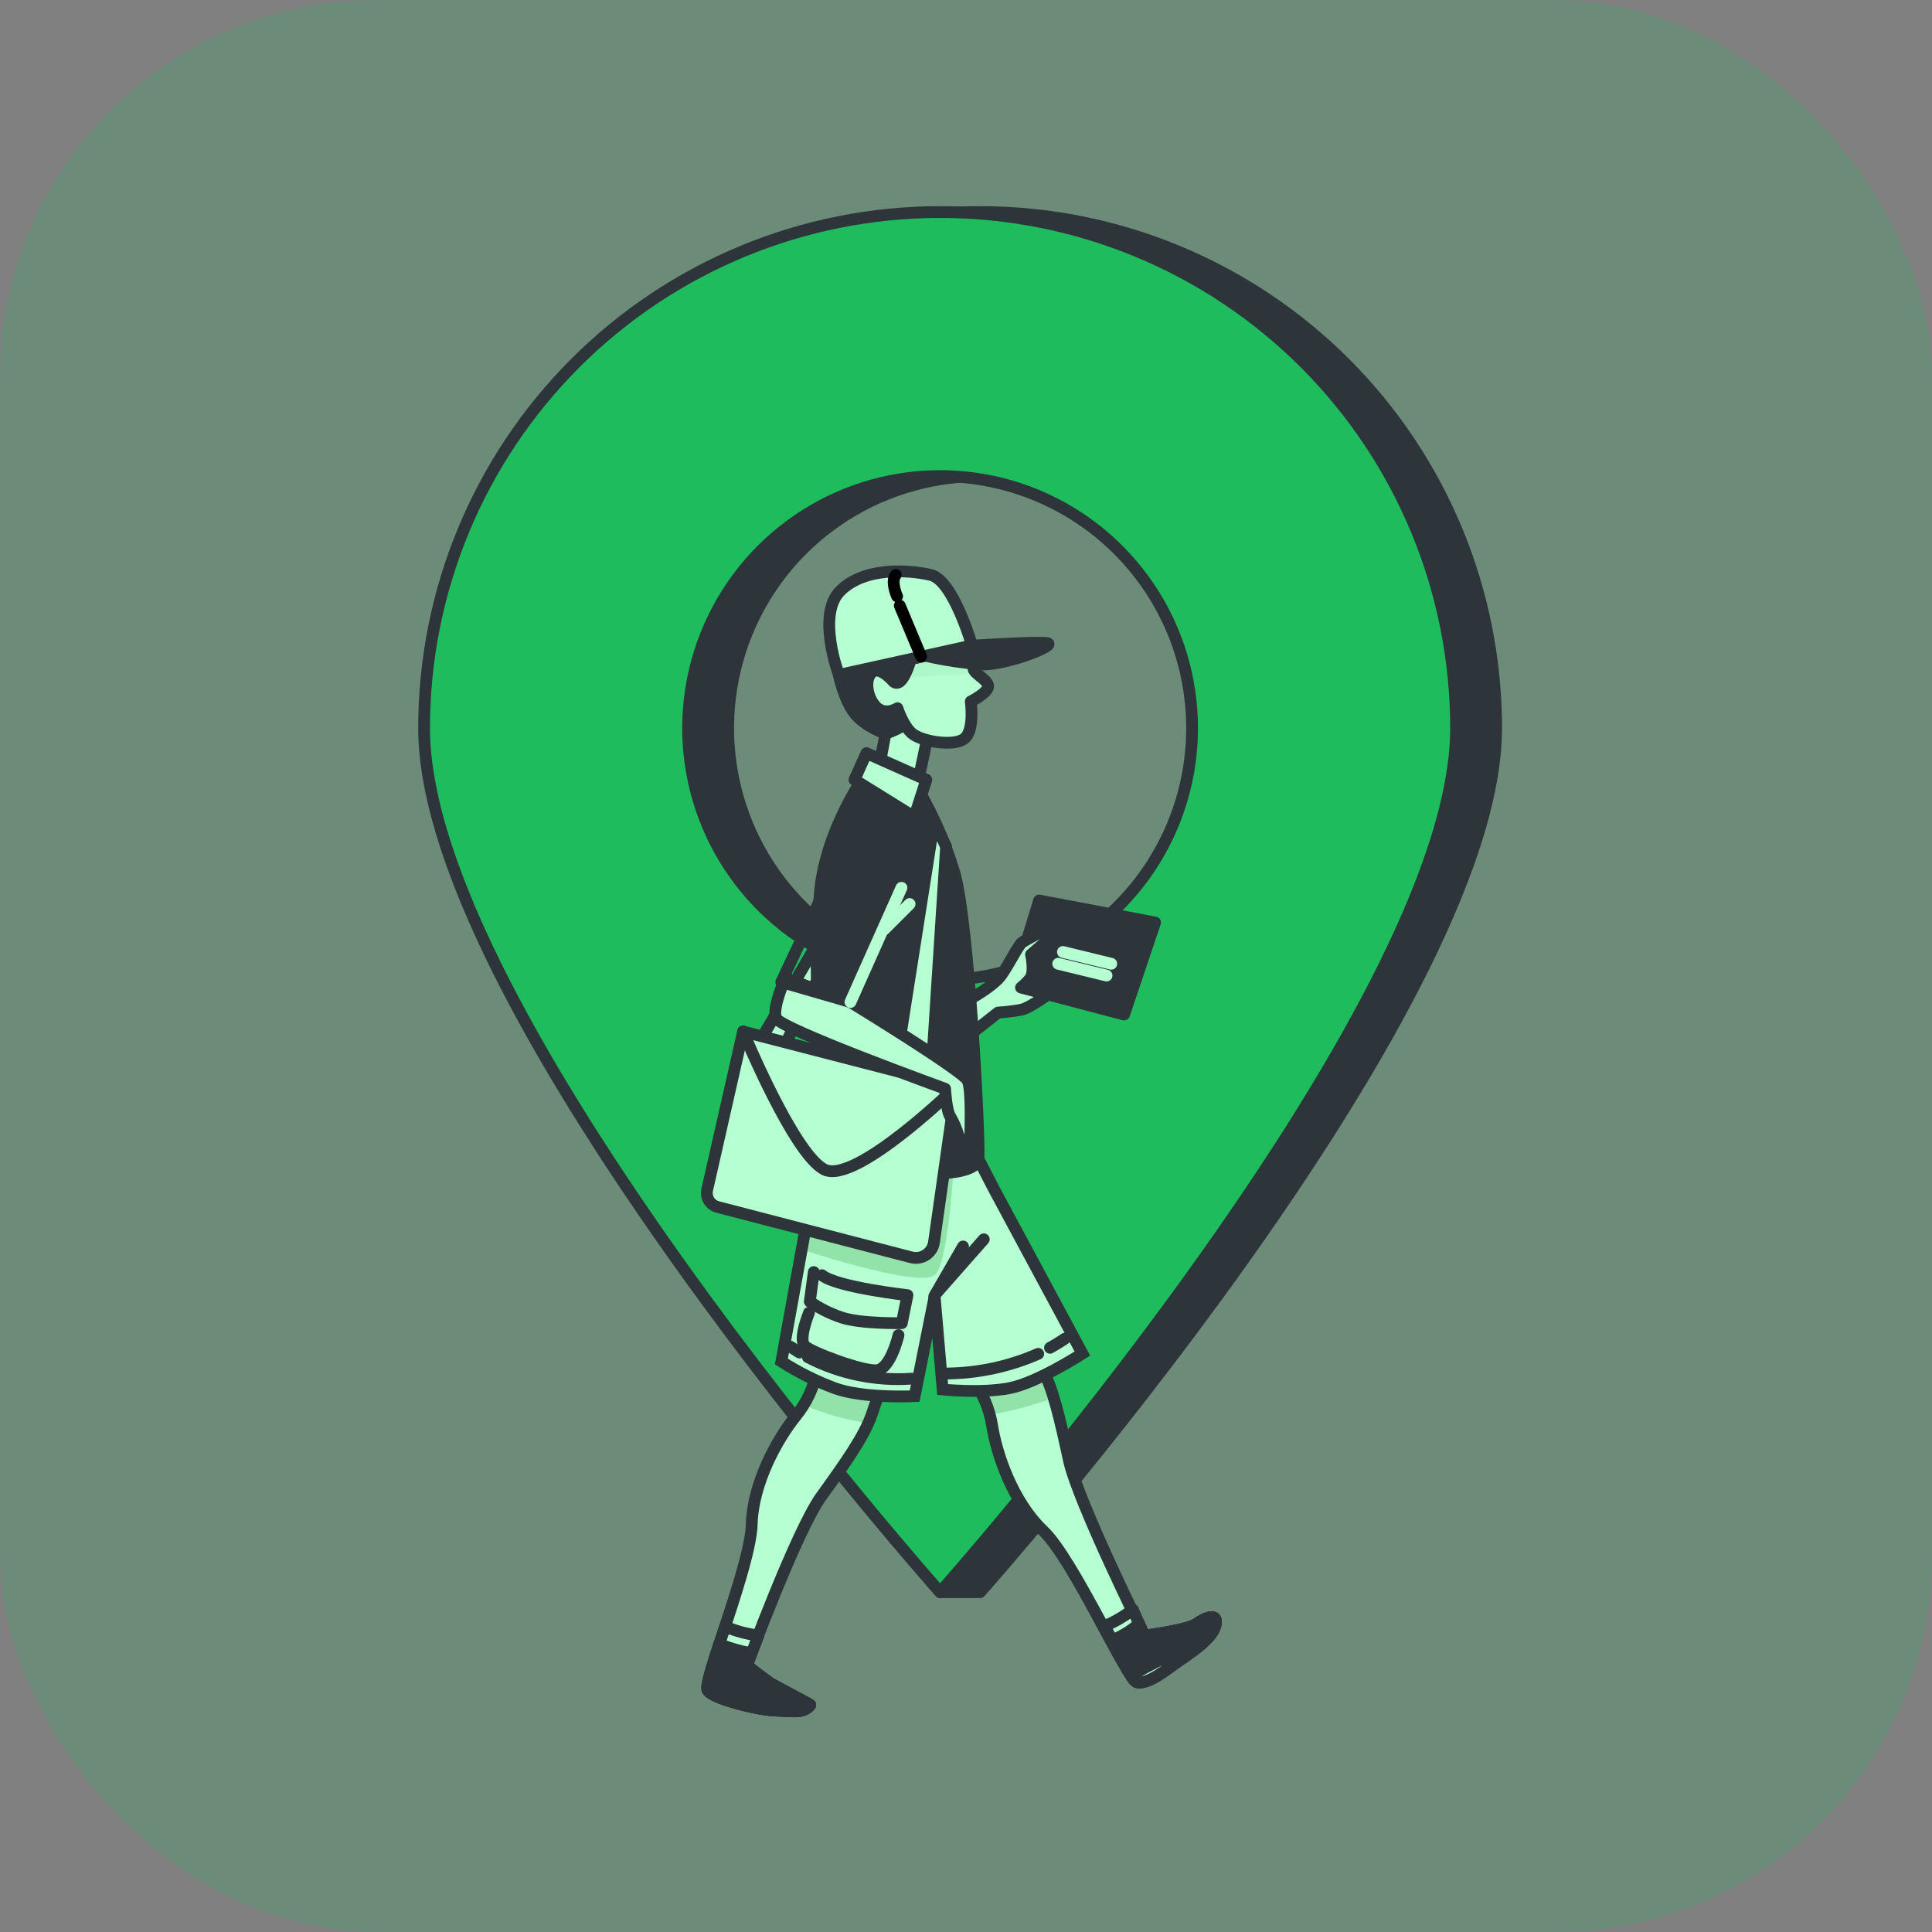 <svg xmlns="http://www.w3.org/2000/svg" xmlns:xlink="http://www.w3.org/1999/xlink" width="164" height="164" viewBox="0 0 164 164" fill="none">
<rect x="0" y="0" width="164" height="164" fill="#808080" stroke="none"/>
<rect  x="0" y="0" width="164" height="164" rx="32"    fill="#1EBC5D" fill-opacity="0.2">
</rect>
<path d="M63.437 69.99C61.819 66.082 61.395 61.78 62.221 57.631C63.046 53.481 65.082 49.669 68.074 46.677C71.066 43.685 74.877 41.648 79.027 40.822C83.176 39.997 87.477 40.42 91.386 42.039C95.295 43.659 98.635 46.401 100.985 49.919C103.336 53.437 104.591 57.573 104.591 61.804C104.591 64.613 104.037 67.395 102.962 69.99C101.888 72.586 100.312 74.944 98.326 76.931C96.339 78.917 93.981 80.493 91.386 81.568C88.79 82.643 86.009 83.196 83.2 83.196C78.969 83.196 74.833 81.942 71.316 79.592C67.798 77.24 65.056 73.899 63.437 69.99ZM83.2 18C71.583 18 60.442 22.614 52.229 30.83C44.015 39.045 39.4 50.187 39.4 61.804C39.4 83.654 79.805 135.15 79.805 135.15L83.2 135.15C83.2 135.15 127 85.995 127 61.804C127 50.187 122.385 39.045 114.171 30.83C105.958 22.614 94.817 18 83.2 18Z" stroke="rgba(46, 53, 58, 1)" stroke-width="1" stroke-linejoin="round" stroke-linecap="round"  fill-rule="evenodd"  fill="#2E353A" >
</path>
<path d="M67.916 79.592C64.398 77.24 61.656 73.899 60.037 69.99C58.419 66.082 57.995 61.78 58.821 57.631C59.646 53.481 61.683 49.669 64.674 46.677C67.666 43.685 71.477 41.648 75.627 40.822C79.776 39.997 84.078 40.42 87.986 42.039C91.895 43.659 95.235 46.401 97.585 49.919C99.936 53.437 101.191 57.573 101.191 61.804C101.191 67.477 98.937 72.919 94.926 76.931C90.914 80.942 85.473 83.196 79.8 83.196C75.569 83.196 71.433 81.942 67.916 79.592ZM48.829 30.83C40.615 39.045 36 50.187 36 61.804C36 85.995 79.8 135.15 79.8 135.15C79.8 135.15 123.6 85.995 123.6 61.804C123.6 50.187 118.985 39.045 110.771 30.83C102.558 22.614 91.417 18 79.8 18C68.183 18 57.042 22.614 48.829 30.83Z" stroke="rgba(46, 53, 58, 1)" stroke-width="1" stroke-linejoin="round" stroke-linecap="round"  fill-rule="evenodd"  fill="#1EBC5D" >
</path>
<path d="M64.44 88.491L69.275 80.26L69.36 83.23L66.476 89L64.44 88.491Z" stroke="rgba(46, 53, 58, 1)" stroke-width="1" stroke-linejoin="round" stroke-linecap="round"    fill="#B5FFD2" >
</path>
<path d="M68.767 144.731C68.797 144.687 65.592 143.033 65.371 142.873C65.151 142.714 63.365 141.458 63.422 141.298C63.422 141.298 67.612 129.945 69.704 127.039C71.795 124.132 73.34 121.946 73.975 120.13C74.61 118.313 75.18 116.592 75.18 116.592L69.364 116.31C69.092 117.744 68.466 119.087 67.544 120.218C65.999 122.129 63.908 125.857 63.81 129.402C63.711 132.946 59.623 142.755 60.075 143.481C60.526 144.208 64.529 145.209 66.074 145.209C66.886 145.209 68.23 145.522 68.767 144.731Z"   fill="#B5FFD2" >
</path>
<g style="mix-blend-mode:multiply">
<path d="M68.22 119.254C69.978 120.008 71.826 120.534 73.718 120.82C73.819 120.585 73.911 120.358 73.989 120.141C74.627 118.32 75.17 116.592 75.17 116.592L69.357 116.32C69.163 117.36 68.777 118.355 68.22 119.254Z"   fill="#92E3A9" >
</path>
</g>
<path d="M60.075 143.481C60.526 144.208 64.529 145.209 66.074 145.209C66.886 145.209 68.23 145.522 68.767 144.731C68.797 144.687 65.592 143.033 65.371 142.873C65.151 142.714 63.365 141.458 63.422 141.298C63.422 141.298 67.612 129.945 69.704 127.039C71.795 124.132 73.34 121.946 73.975 120.13C74.61 118.313 75.18 116.592 75.18 116.592L69.364 116.31C69.092 117.744 68.466 119.087 67.544 120.218C65.999 122.129 63.908 125.857 63.81 129.402C63.711 132.946 59.623 142.755 60.075 143.481Z" stroke="rgba(46, 53, 58, 1)" stroke-width="1" stroke-linejoin="round" stroke-linecap="round" >
</path>
<path d="M90.739 123.96C89.978 120.462 89.381 117.848 88.461 116.15C87.541 114.452 86.618 112.9 86.618 112.9L82.52 117.053C83.407 118.213 83.99 119.577 84.217 121.019C84.601 123.447 85.972 127.495 88.549 129.937C91.126 132.378 95.678 142.647 96.52 142.793C97.508 142.97 99.015 141.707 99.748 141.194C100.682 140.542 102.824 139.211 103.143 138.059C103.527 136.735 102.165 137.401 101.591 137.828C100.848 138.382 97.138 138.847 97.138 138.847C97.138 138.847 91.499 127.458 90.739 123.96Z"   fill="#B5FFD2" >
</path>
<g style="mix-blend-mode:multiply">
<path d="M88.459 116.16C87.533 114.462 86.613 112.91 86.613 112.91L82.52 117.054C83.215 117.963 83.721 119.002 84.01 120.11C85.857 119.781 87.673 119.298 89.44 118.667C89.199 117.8 88.871 116.96 88.459 116.16Z"   fill="#92E3A9" >
</path>
</g>
<path d="M96.52 142.793C97.508 142.97 99.015 141.707 99.748 141.194C100.682 140.542 102.824 139.211 103.143 138.059C103.527 136.735 102.165 137.401 101.591 137.828C100.848 138.382 97.138 138.847 97.138 138.847C97.138 138.847 91.499 127.458 90.739 123.96C89.978 120.462 89.381 117.848 88.461 116.15C87.541 114.452 86.618 112.9 86.618 112.9L82.52 117.053C83.407 118.213 83.99 119.577 84.217 121.019C84.601 123.447 85.972 127.495 88.549 129.937C91.126 132.378 95.678 142.647 96.52 142.793Z" stroke="rgba(46, 53, 58, 1)" stroke-width="1" stroke-linejoin="round" stroke-linecap="round" >
</path>
<path d="M103.153 138.056C103.537 136.732 102.174 137.397 101.6 137.825C100.856 138.379 97.143 138.844 97.143 138.844C97.143 138.844 96.742 137.961 96.158 136.63C95.434 137.202 94.634 137.669 93.78 138.019C95.054 140.528 96.111 142.732 96.525 142.803C97.513 142.98 99.022 141.717 99.756 141.204C100.68 140.538 102.823 139.207 103.153 138.056Z" stroke="rgba(46, 53, 58, 1)" stroke-width="1" stroke-linejoin="round" stroke-linecap="round"    fill="#B5FFD2" >
</path>
<path d="M84.41 101.006L82.713 97.73L69.494 97.39L69.484 98.168L66.33 115.575C67.753 116.486 69.268 117.244 70.849 117.836C73.335 118.74 77.64 118.515 77.64 118.515L79.338 110.044L80.017 117.952C80.017 117.952 83.293 118.291 85.667 117.84C88.04 117.388 91.88 114.9 91.88 114.9L84.41 101.006Z"   fill="#B5FFD2" >
</path>
<g style="mix-blend-mode:multiply">
<path d="M79.439 108.16C80.586 106.724 81 98.283 81 98.283L69.479 97.41L69.479 98.171L68.04 106.069C71.265 107.108 78.546 109.274 79.439 108.16Z"   fill="#92E3A9" >
</path>
</g>
<path d="M82.713 97.73L69.494 97.39L69.484 98.168L66.33 115.575C67.753 116.486 69.268 117.244 70.849 117.836C73.335 118.74 77.64 118.515 77.64 118.515L79.338 110.044L80.017 117.952C80.017 117.952 83.293 118.291 85.667 117.84C88.04 117.388 91.88 114.9 91.88 114.9L84.41 101.006L82.713 97.73Z" stroke="rgba(46, 53, 58, 1)" stroke-width="1"   >
</path>
<path d="M88.97 84.422L95.419 86.12L98.05 78.308L88.206 76.44L86 83.657L88.97 84.422Z" stroke="rgba(46, 53, 58, 1)" stroke-width="1" stroke-linejoin="round" stroke-linecap="round"    fill="#2E353A" >
</path>
<path    stroke="rgba(181, 255, 210, 1)" stroke-width="1" stroke-linejoin="round" stroke-linecap="round"  d="M94.33 81.81L90.23 80.81">
</path>
<path    stroke="rgba(181, 255, 210, 1)" stroke-width="1" stroke-linejoin="round" stroke-linecap="round"  d="M93.93 82.81L89.83 81.81">
</path>
<path d="M87.52 81.026C87.52 81.026 87.859 82.555 87.435 83.064C87.208 83.345 86.952 83.601 86.671 83.829L88.962 84.423C88.962 84.423 87.435 85.527 86.756 85.697C86.084 85.827 85.403 85.912 84.72 85.952L81.92 88.16L82.259 84.848C82.259 84.848 84.296 83.744 84.974 82.809C85.653 81.875 86.417 80.262 86.756 80.007C87.096 79.752 88.793 78.903 89.132 78.648C89.471 78.393 89.98 78.903 89.386 79.412C88.793 79.922 87.52 81.026 87.52 81.026Z" stroke="rgba(46, 53, 58, 1)" stroke-width="1" stroke-linejoin="round" stroke-linecap="round"    fill="#B5FFD2" >
</path>
<path d="M73.098 66.307C73.098 66.307 70.382 70.263 69.703 74.894C69.024 79.526 69.479 98.172 69.479 98.172C69.479 98.172 73.091 99.639 75.929 99.639C78.767 99.639 82.933 99.867 83.058 98.281C83.184 96.695 82.267 78.507 81.022 74.1C80.159 71.224 78.902 68.482 77.287 65.95C77.287 65.95 74.456 64.045 73.098 66.307Z" stroke="rgba(46, 53, 58, 1)" stroke-width="1" stroke-linejoin="round" stroke-linecap="round"    fill="#2E353A" >
</path>
<path d="M79.291 69.74L75.64 93.002L78.866 94.19L80.31 71.863L79.291 69.74Z" stroke="rgba(46, 53, 58, 1)" stroke-width="1" stroke-linejoin="round" stroke-linecap="round"    fill="#B5FFD2" >
</path>
<path d="M71.21 57.287C71.21 57.287 71.662 59.432 72.569 60.562C73.476 61.693 75.168 62.259 75.168 62.259L74.682 64.829L77.848 66.75L79.01 61.241L79.35 54.69C79.35 54.69 71.421 56.044 71.21 57.287Z" stroke="rgba(46, 53, 58, 1)" stroke-width="1" stroke-linejoin="round" stroke-linecap="round"    fill="#B5FFD2" >
</path>
<path d="M71.21 57.296C71.21 57.296 71.662 59.442 72.569 60.572C73.476 61.703 75.168 62.27 75.168 62.27C75.168 62.27 77.885 61.479 78.106 59.672C78.269 58.369 78.025 56.131 77.872 54.98C75.565 55.435 71.373 56.396 71.21 57.296Z" stroke="rgba(46, 53, 58, 1)" stroke-width="1" stroke-linejoin="round" stroke-linecap="round"    fill="#2E353A" >
</path>
<path d="M74.031 57.064C73.355 57.631 73.576 59.213 74.371 60.004C75.166 60.795 76.181 60.116 76.181 60.116C76.181 60.116 76.633 61.583 77.424 62.262C78.216 62.941 80.926 63.393 81.84 62.714C82.753 62.035 82.404 59.549 82.404 59.549C82.404 59.549 83.986 58.758 83.874 58.191C83.762 57.624 82.628 57.173 82.628 56.725C82.618 56.383 82.581 56.042 82.516 55.706L82.516 54.8L77.319 55.93C77.319 55.93 76.636 58.534 75.838 57.855C75.838 57.855 74.707 56.497 74.031 57.064Z"   fill="#B5FFD2" >
</path>
<g opacity="0.5" style="mix-blend-mode:multiply">
<g style="mix-blend-mode:multiply" opacity="0.5">
<path d="M77.311 55.942C77.165 56.489 76.954 57.015 76.68 57.51C78.716 57.418 80.892 57.289 82.84 57.119C82.72 57.023 82.64 56.886 82.616 56.735C82.606 56.392 82.569 56.051 82.504 55.715L82.504 54.8L77.311 55.942Z"   fill="#92E3A9" >
</path>
</g>
</g>
<path d="M77.319 55.93C77.319 55.93 76.636 58.534 75.838 57.855C75.838 57.855 74.707 56.497 74.031 57.064C73.355 57.631 73.576 59.213 74.371 60.004C75.166 60.795 76.181 60.116 76.181 60.116C76.181 60.116 76.633 61.583 77.424 62.262C78.216 62.941 80.926 63.393 81.84 62.714C82.753 62.035 82.404 59.549 82.404 59.549C82.404 59.549 83.986 58.758 83.874 58.191C83.762 57.624 82.628 57.173 82.628 56.725C82.618 56.383 82.581 56.042 82.516 55.706L82.516 54.8L77.319 55.93Z" stroke="rgba(46, 53, 58, 1)" stroke-width="1" stroke-linejoin="round" stroke-linecap="round" >
</path>
<path d="M71.212 57.29L82.51 54.795C82.51 54.795 80.927 49.257 79.009 48.806C77.09 48.354 73.358 48.127 71.324 50.164C69.29 52.201 71.212 57.29 71.212 57.29Z" stroke="rgba(46, 53, 58, 1)" stroke-width="1" stroke-linejoin="round" stroke-linecap="round"    fill="#B5FFD2" >
</path>
<path d="M78.78 55.715C80.269 56.046 81.778 56.273 83.299 56.395C85.335 56.507 89.963 54.695 88.836 54.583C87.709 54.471 82.508 54.811 82.508 54.811L78.78 55.715Z" stroke="rgba(46, 53, 58, 1)" stroke-width="1" stroke-linejoin="round" stroke-linecap="round"    fill="#2E353A" >
</path>
<path d="M73.548 63.93L72.53 66.191L77.615 69.35L78.63 66.191L73.548 63.93Z" stroke="rgba(46, 53, 58, 1)" stroke-width="1" stroke-linejoin="round" stroke-linecap="round"    fill="#B5FFD2" >
</path>
<path d="M60.18 101.91C60.014 101.639 59.96 101.313 60.03 101.002L63.079 87.56L81.16 92.229L79.282 105.449C79.252 105.666 79.176 105.873 79.059 106.058C78.943 106.242 78.788 106.4 78.607 106.521C78.425 106.642 78.22 106.723 78.004 106.759C77.789 106.795 77.568 106.785 77.357 106.73L60.92 102.458C60.611 102.379 60.346 102.182 60.18 101.91Z" stroke="rgba(46, 53, 58, 1)" stroke-width="1" stroke-linejoin="round" stroke-linecap="round"    fill="#B5FFD2" >
</path>
<path    stroke="rgba(46, 53, 58, 1)" stroke-width="1" stroke-linejoin="round" stroke-linecap="round"  d="M63.08 87.56C63.08 87.56 67.349 97.914 69.963 99.272C72.578 100.629 81.17 92.238 81.17 92.238">
</path>
<path d="M81.353 96.377C81.353 96.377 80.674 97.96 81.014 98.3C81.353 98.64 82.372 96.717 82.372 96.153C82.372 95.59 82.484 92.536 82.148 91.738C81.812 90.94 72.203 85.071 72.203 85.071L66.665 83.03C66.665 83.03 65.534 85.516 65.874 86.426C66.213 87.336 80.223 92.417 80.223 92.417C80.223 92.417 80.335 94.336 80.674 94.795C80.965 95.292 81.193 95.824 81.353 96.377Z" stroke="rgba(46, 53, 58, 1)" stroke-width="1" stroke-linejoin="round" stroke-linecap="round"    fill="#B5FFD2" >
</path>
<path    stroke="rgba(46, 53, 58, 1)" stroke-width="1" stroke-linejoin="round" stroke-linecap="round"  d="M72.873 69.47L66.32 83.363L72.194 85.06L76.94 73.989">
</path>
<path    stroke="rgba(181, 255, 210, 1)" stroke-width="1" stroke-linejoin="round" stroke-linecap="round"  d="M76.52 75.36L72.19 85.06">
</path>
<path    stroke="rgba(181, 255, 210, 1)" stroke-width="1" stroke-linejoin="round" stroke-linecap="round"  d="M77.21 76.74L75.03 78.92">
</path>
<path    stroke="rgba(46, 53, 58, 1)" stroke-width="1" stroke-linejoin="round" stroke-linecap="round"  d="M77.39 117.029C74.342 117.243 71.293 116.613 68.58 115.21">
</path>
<path    stroke="rgba(46, 53, 58, 1)" stroke-width="1" stroke-linejoin="round" stroke-linecap="round"  d="M67.86 114.81C67.373 114.517 67.11 114.32 67.11 114.32">
</path>
<path    stroke="rgba(46, 53, 58, 1)" stroke-width="1" stroke-linejoin="round" stroke-linecap="round"  d="M90.38 113.64C89.978 113.919 89.56 114.176 89.13 114.41">
</path>
<path    stroke="rgba(46, 53, 58, 1)" stroke-width="1" stroke-linejoin="round" stroke-linecap="round"  d="M88.13 114.92C85.704 115.987 83.089 116.555 80.44 116.59">
</path>
<path    stroke="rgba(46, 53, 58, 1)" stroke-width="1" stroke-linejoin="round" stroke-linecap="round"  d="M81.75 105.81L79.31 110.03">
</path>
<path    stroke="rgba(46, 53, 58, 1)" stroke-width="1" stroke-linejoin="round" stroke-linecap="round"  d="M83.51 105.2L79.45 109.81">
</path>
<path    stroke="rgba(46, 53, 58, 1)" stroke-width="1" stroke-linejoin="round" stroke-linecap="round"  d="M69.08 107.98L68.74 110.485C69.575 111.068 70.49 111.525 71.458 111.842C73.085 112.385 76.554 112.317 76.554 112.317L77.03 109.942C77.03 109.942 70.996 109.263 69.776 108.245">
</path>
<path    stroke="rgba(46, 53, 58, 1)" stroke-width="1" stroke-linejoin="round" stroke-linecap="round"  d="M68.674 111.43C68.674 111.43 67.724 113.734 68.335 114.277C68.946 114.82 73.276 116.442 74.444 116.313C75.611 116.184 76.27 113.334 76.27 113.334">
</path>
<path d="M103.153 138.063C103.537 136.737 102.175 137.403 101.601 137.831C100.857 138.385 97.144 138.851 97.144 138.851L96.693 137.831C96.012 138.43 95.233 138.906 94.39 139.238C95.378 141.202 96.17 142.745 96.516 142.803C97.504 142.98 99.013 141.716 99.746 141.202C100.68 140.547 102.823 139.215 103.153 138.063Z" stroke="rgba(46, 53, 58, 1)" stroke-width="1" stroke-linejoin="round" stroke-linecap="round"    fill="#2E353A" >
</path>
<path d="M100.332 139.912C98.803 140.707 97.019 141.672 95.99 142.212C96.214 142.552 96.394 142.773 96.516 142.793C97.505 142.97 99.013 141.706 99.747 141.193C100.682 140.541 102.825 139.209 103.145 138.058C103.308 137.501 103.145 137.297 102.89 137.28C102.326 138.224 101.449 139.342 100.332 139.912Z" stroke="rgba(46, 53, 58, 1)" stroke-width="1" stroke-linejoin="round" stroke-linecap="round"    fill="#B5FFD2" >
</path>
<path d="M65.388 142.873C65.225 142.751 63.382 141.458 63.44 141.298C63.44 141.298 63.81 140.304 64.377 138.83C63.404 138.709 62.454 138.453 61.552 138.07C60.649 140.813 59.854 143.142 60.078 143.481C60.53 144.208 64.533 145.209 66.078 145.209C66.889 145.209 68.233 145.521 68.77 144.73C68.8 144.686 65.595 143.026 65.388 142.873Z" stroke="rgba(46, 53, 58, 1)" stroke-width="1" stroke-linejoin="round" stroke-linecap="round"    fill="#B5FFD2" >
</path>
<path d="M68.77 144.731C68.8 144.687 65.596 143.034 65.375 142.875C65.154 142.715 63.369 141.46 63.426 141.301L63.786 140.34C62.851 140.171 61.934 139.909 61.05 139.56C60.371 141.616 59.892 143.204 60.066 143.482C60.517 144.208 64.52 145.209 66.064 145.209C66.889 145.209 68.234 145.521 68.77 144.731Z" stroke="rgba(46, 53, 58, 1)" stroke-width="1" stroke-linejoin="round" stroke-linecap="round"    fill="#2E353A" >
</path>
<path d="M65.601 144.459C63.519 144.333 61.205 143.478 60.074 143.01C60.029 143.164 60.029 143.328 60.074 143.482C60.526 144.208 64.531 145.209 66.076 145.209C66.888 145.209 68.233 145.521 68.77 144.73C68.618 144.623 68.458 144.529 68.291 144.449C67.396 144.514 66.497 144.518 65.601 144.459Z" stroke="rgba(46, 53, 58, 1)" stroke-width="1" stroke-linejoin="round" stroke-linecap="round"    fill="#B5FFD2" >
</path>
<path    stroke="rgba(0, 0, 0, 1)" stroke-width="1" stroke-linejoin="round" stroke-linecap="round"  d="M76.38 51.41L78.19 55.72">
</path>
<path    stroke="rgba(0, 0, 0, 1)" stroke-width="1" stroke-linejoin="round" stroke-linecap="round"  d="M76.038 48.8C75.581 49.368 76.15 50.62 76.15 50.62">
</path>
</svg>

